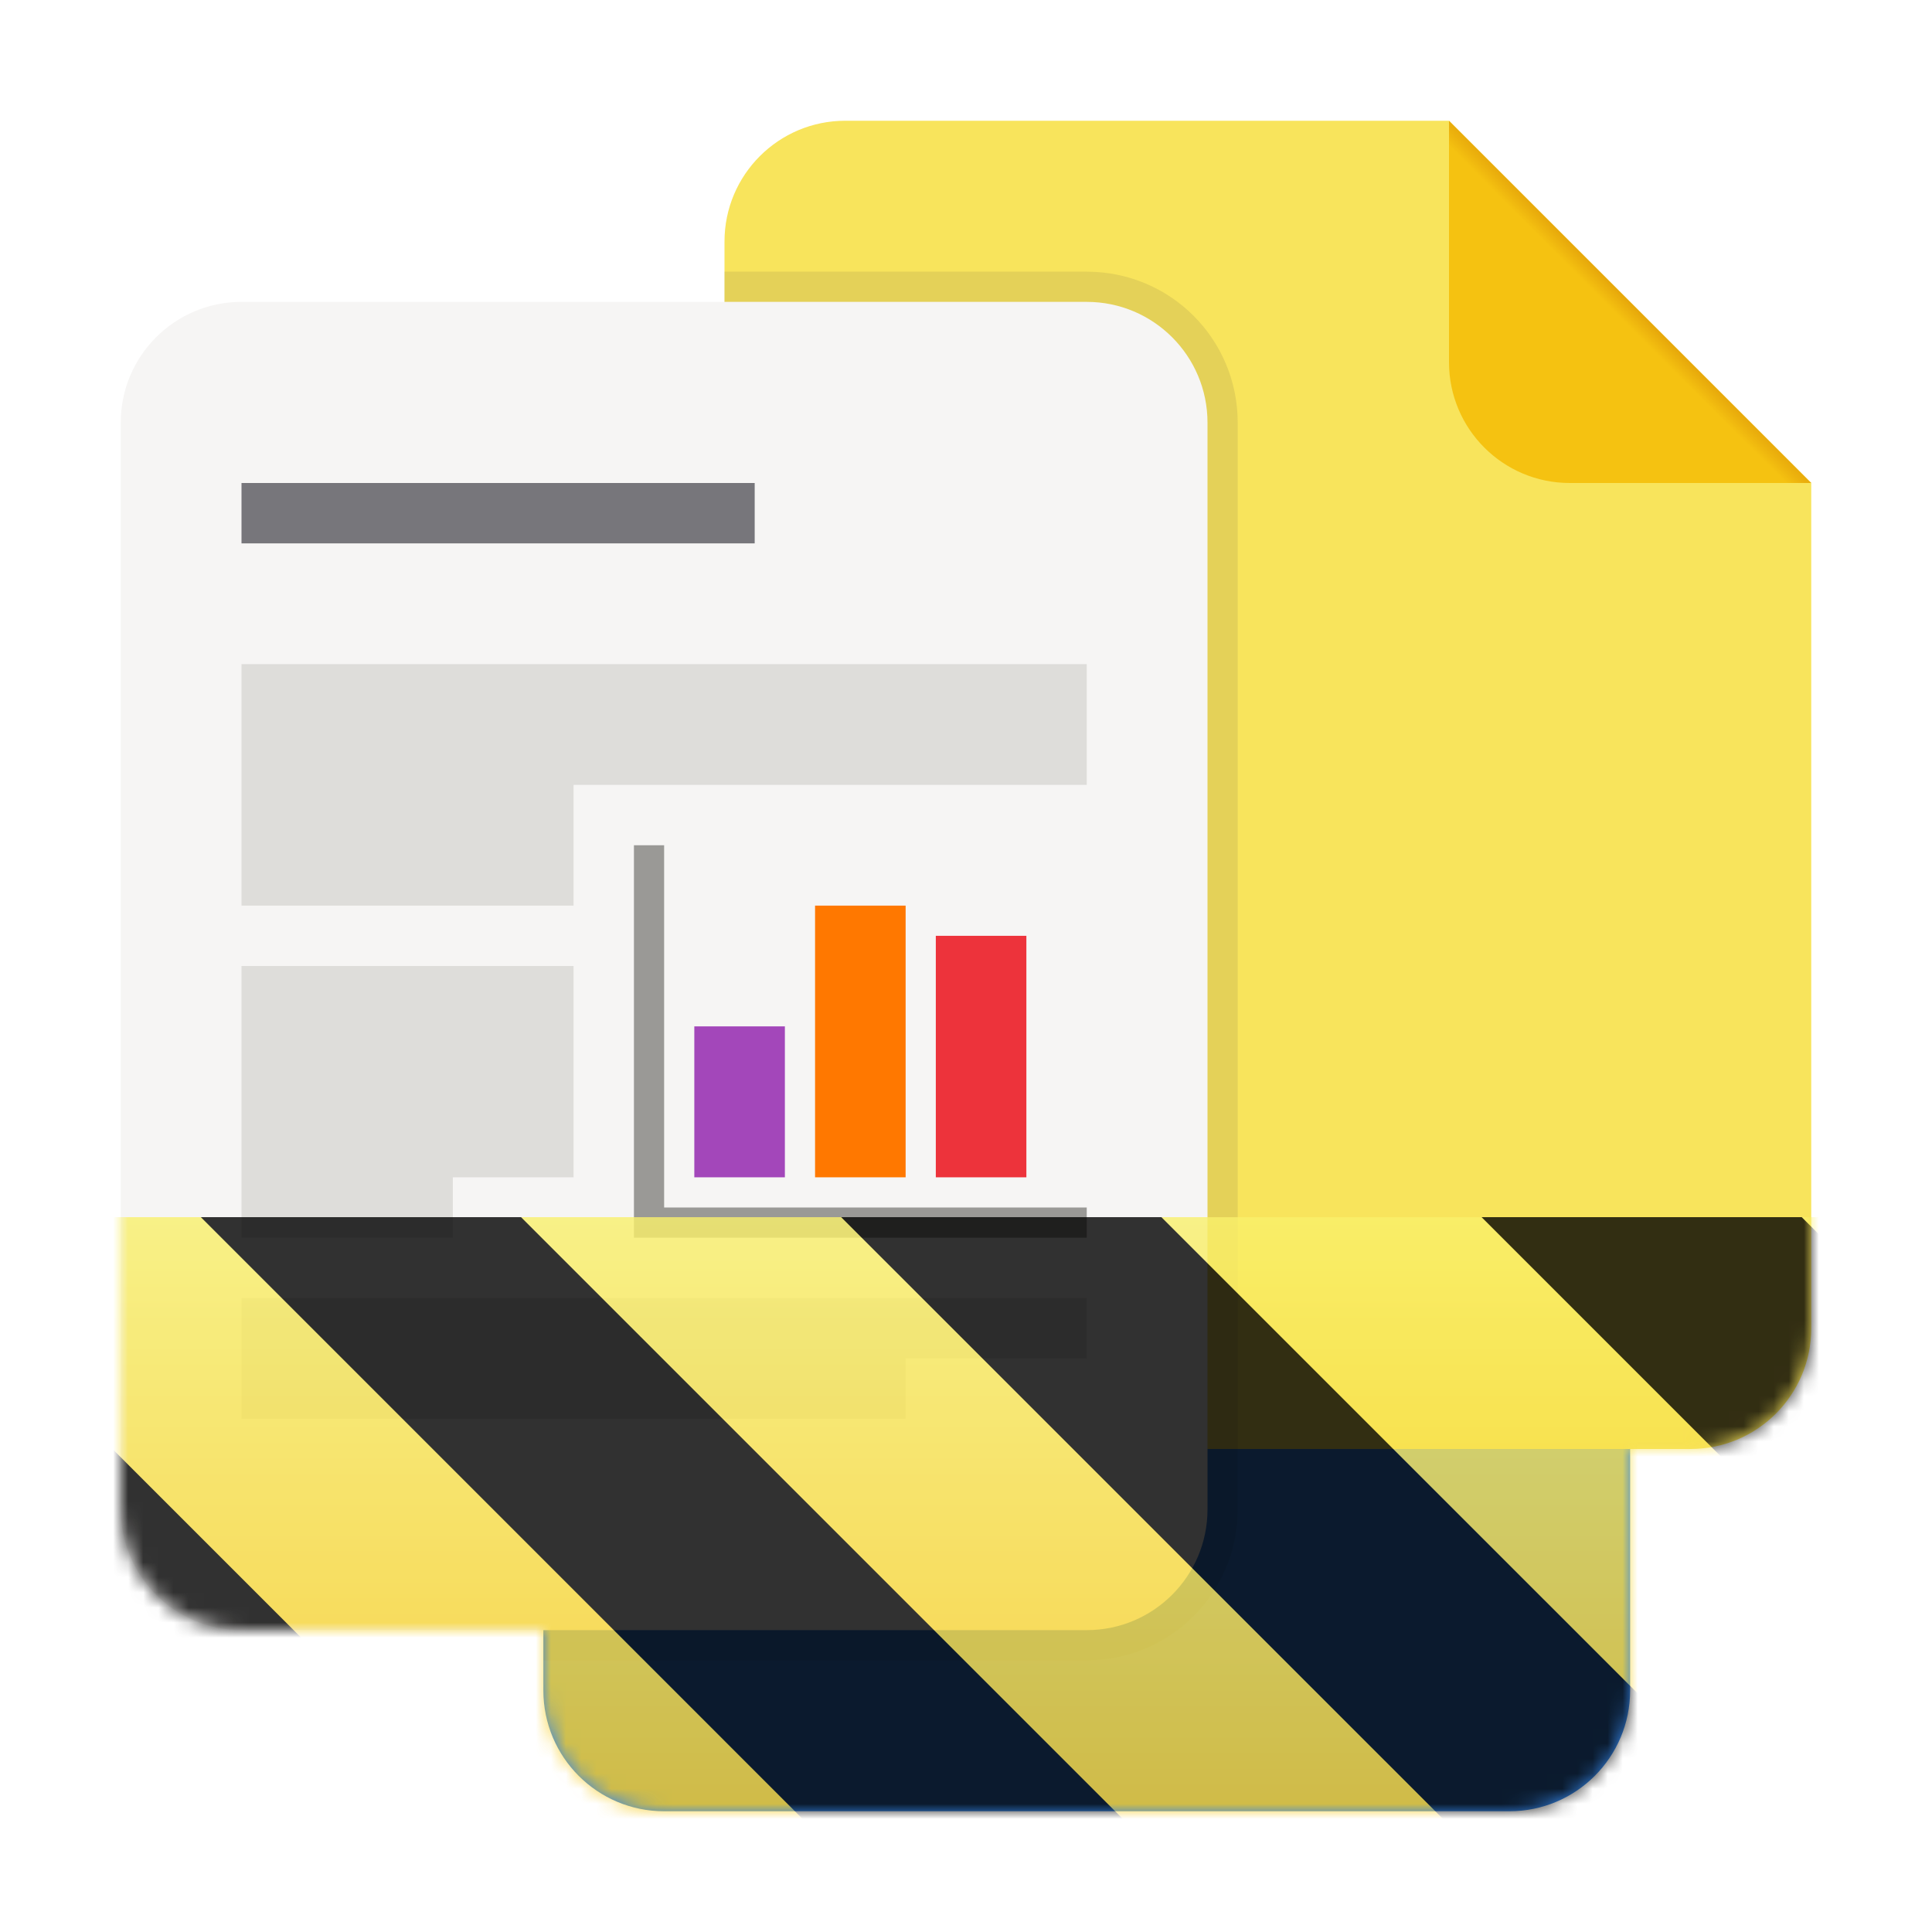 <?xml version="1.0" encoding="UTF-8"?>
<svg xmlns="http://www.w3.org/2000/svg" xmlns:xlink="http://www.w3.org/1999/xlink" width="128px" height="128px" viewBox="0 0 128 128" version="1.1">
<defs>
<clipPath id="clip1">
  <path d="M 48 8 L 120 8 L 120 96 L 48 96 Z M 48 8 "/>
</clipPath>
<clipPath id="clip2">
  <path d="M 94 6 L 124 36 L 124 128.5 L 6 128.5 L 6 6 Z M 94 6 "/>
</clipPath>
<clipPath id="clip3">
  <path d="M 96 6 L 124 6 L 124 32 L 96 32 Z M 96 6 "/>
</clipPath>
<clipPath id="clip4">
  <path d="M 94 6 L 124 36 L 122 106 L 46 106 L 46 6 Z M 94 6 "/>
</clipPath>
<radialGradient id="radial0" gradientUnits="userSpaceOnUse" cx="399.442" cy="227.133" fx="399.442" fy="227.133" r="64" gradientTransform="matrix(0.682,0.682,0.014,-0.014,-167.349,-249.066)">
<stop offset="0" style="stop-color:rgb(89.804%,64.706%,3.922%);stop-opacity:1;"/>
<stop offset="1" style="stop-color:rgb(96.078%,76.078%,6.667%);stop-opacity:1;"/>
</radialGradient>
<filter id="alpha" filterUnits="objectBoundingBox" x="0%" y="0%" width="100%" height="100%">
  <feColorMatrix type="matrix" in="SourceGraphic" values="0 0 0 0 1 0 0 0 0 1 0 0 0 0 1 0 0 0 1 0"/>
</filter>
<mask id="mask0">
  <g filter="url(#alpha)">
<rect x="0" y="0" width="128" height="128" style="fill:rgb(0%,0%,0%);fill-opacity:0.1;stroke:none;"/>
  </g>
</mask>
<clipPath id="clip5">
  <rect x="0" y="0" width="192" height="152"/>
</clipPath>
<g id="surface11173" clip-path="url(#clip5)">
<path style="fill:none;stroke-width:4;stroke-linecap:butt;stroke-linejoin:round;stroke:rgb(14.118%,12.157%,19.216%);stroke-opacity:1;stroke-miterlimit:4;" d="M 56 208 L 80 208 C 84.434 208 88 211.566 88 216 L 88 288 C 88 292.434 84.434 296 80 296 L 44 296 " transform="matrix(1,0,0,1,0,-172)"/>
</g>
<clipPath id="clip8">
  <path d="M 48 8 L 120 8 L 120 96 L 48 96 Z M 48 8 "/>
</clipPath>
<clipPath id="clip9">
  <path d="M 94 6 L 124 36 L 124 128.5 L 6 128.5 L 6 6 Z M 94 6 "/>
</clipPath>
<clipPath id="clip10">
  <path d="M 96 6 L 124 6 L 124 32 L 96 32 Z M 96 6 "/>
</clipPath>
<clipPath id="clip11">
  <path d="M 94 6 L 124 36 L 122 106 L 46 106 L 46 6 Z M 94 6 "/>
</clipPath>
<radialGradient id="radial1" gradientUnits="userSpaceOnUse" cx="399.442" cy="227.133" fx="399.442" fy="227.133" r="64" gradientTransform="matrix(0.682,0.682,0.014,-0.014,-167.349,-249.066)">
<stop offset="0" style="stop-color:rgb(89.804%,64.706%,3.922%);stop-opacity:1;"/>
<stop offset="1" style="stop-color:rgb(96.078%,76.078%,6.667%);stop-opacity:1;"/>
</radialGradient>
<mask id="mask2">
  <g filter="url(#alpha)">
<rect x="0" y="0" width="128" height="128" style="fill:rgb(0%,0%,0%);fill-opacity:0.1;stroke:none;"/>
  </g>
</mask>
<clipPath id="clip12">
  <rect x="0" y="0" width="192" height="152"/>
</clipPath>
<g id="surface11173" clip-path="url(#clip12)">
<path style="fill:none;stroke-width:4;stroke-linecap:butt;stroke-linejoin:round;stroke:rgb(14.118%,12.157%,19.216%);stroke-opacity:1;stroke-miterlimit:4;" d="M 56 208 L 80 208 C 84.434 208 88 211.566 88 216 L 88 288 C 88 292.434 84.434 296 80 296 L 44 296 " transform="matrix(1,0,0,1,0,-172)"/>
</g>
<clipPath id="clip7">
  <rect x="0" y="0" width="128" height="128"/>
</clipPath>
<g id="surface11183" clip-path="url(#clip7)">
<path style=" stroke:none;fill-rule:nonzero;fill:rgb(20.784%,51.765%,89.412%);fill-opacity:1;" d="M 44 48 L 100 48 C 104.418 48 108 51.582 108 56 L 108 112 C 108 116.418 104.418 120 100 120 L 44 120 C 39.582 120 36 116.418 36 112 L 36 56 C 36 51.582 39.582 48 44 48 Z M 44 48 "/>
<g clip-path="url(#clip8)" clip-rule="nonzero">
<g clip-path="url(#clip9)" clip-rule="nonzero">
<path style=" stroke:none;fill-rule:nonzero;fill:rgb(97.255%,89.412%,36.078%);fill-opacity:1;" d="M 56 8 L 112 8 C 116.418 8 120 11.582 120 16 L 120 88 C 120 92.418 116.418 96 112 96 L 56 96 C 51.582 96 48 92.418 48 88 L 48 16 C 48 11.582 51.582 8 56 8 Z M 56 8 "/>
</g>
</g>
<g clip-path="url(#clip10)" clip-rule="nonzero">
<g clip-path="url(#clip11)" clip-rule="nonzero">
<path style=" stroke:none;fill-rule:nonzero;fill:url(#radial1);" d="M 104 32 L 120 32 C 124.418 32 128 28.418 128 24 L 128 8 C 128 3.582 124.418 0 120 0 L 104 0 C 99.582 0 96 3.582 96 8 L 96 24 C 96 28.418 99.582 32 104 32 Z M 104 32 "/>
</g>
</g>
<use xlink:href="#surface11173" transform="matrix(1,0,0,1,-8,-16)" mask="url(#mask2)"/>
<path style=" stroke:none;fill-rule:nonzero;fill:rgb(96.471%,96.078%,95.686%);fill-opacity:1;" d="M 16 20 L 72 20 C 76.418 20 80 23.582 80 28 L 80 100 C 80 104.418 76.418 108 72 108 L 16 108 C 11.582 108 8 104.418 8 100 L 8 28 C 8 23.582 11.582 20 16 20 Z M 16 20 "/>
<path style=" stroke:none;fill-rule:nonzero;fill:rgb(46.667%,46.275%,48.235%);fill-opacity:1;" d="M 16 36 L 16 32 L 50 32 L 50 36 Z M 16 36 "/>
<path style=" stroke:none;fill-rule:nonzero;fill:rgb(87.059%,86.667%,85.49%);fill-opacity:1;" d="M 38 52 L 38 60 L 16 60 L 16 44 L 72 44 L 72 52 Z M 38 52 "/>
<path style=" stroke:none;fill-rule:nonzero;fill:rgb(60.392%,60%,58.824%);fill-opacity:1;" d="M 42 56 L 42 82 L 72 82 L 72 80 L 44 80 L 44 56 Z M 42 56 "/>
<path style=" stroke:none;fill-rule:nonzero;fill:rgb(63.922%,27.843%,72.941%);fill-opacity:1;" d="M 46 68 L 52 68 L 52 78 L 46 78 Z M 46 68 "/>
<path style=" stroke:none;fill-rule:nonzero;fill:rgb(100%,47.059%,0%);fill-opacity:1;" d="M 54 60 L 60 60 L 60 78 L 54 78 Z M 54 60 "/>
<path style=" stroke:none;fill-rule:nonzero;fill:rgb(92.941%,20%,23.137%);fill-opacity:1;" d="M 62 62 L 68 62 L 68 78 L 62 78 Z M 62 62 "/>
<path style=" stroke:none;fill-rule:nonzero;fill:rgb(87.059%,86.667%,85.49%);fill-opacity:1;" d="M 30 78 L 30 82 L 16 82 L 16 64 L 38 64 L 38 78 Z M 30 78 "/>
<path style=" stroke:none;fill-rule:nonzero;fill:rgb(87.059%,86.667%,85.49%);fill-opacity:1;" d="M 60 90 L 60 94 L 16 94 L 16 86 L 72 86 L 72 90 Z M 60 90 "/>
</g>
<clipPath id="clip6">
  <rect x="0" y="0" width="128" height="128"/>
</clipPath>
<g id="surface11186" clip-path="url(#clip6)" filter="url(#alpha)">
<use xlink:href="#surface11183"/>
</g>
<mask id="mask1">
<use xlink:href="#surface11186"/>
</mask>
<mask id="mask3">
  <g filter="url(#alpha)">
<rect x="0" y="0" width="128" height="128" style="fill:rgb(0%,0%,0%);fill-opacity:0.8;stroke:none;"/>
  </g>
</mask>
<linearGradient id="linear0" gradientUnits="userSpaceOnUse" x1="300" y1="235" x2="428" y2="235" gradientTransform="matrix(0,0.37,-0.985,0,295.385,-30.36)">
<stop offset="0" style="stop-color:rgb(97.647%,94.118%,41.961%);stop-opacity:1;"/>
<stop offset="1" style="stop-color:rgb(96.078%,76.078%,6.667%);stop-opacity:1;"/>
</linearGradient>
<clipPath id="clip14">
  <rect x="0" y="0" width="128" height="128"/>
</clipPath>
<g id="surface11180" clip-path="url(#clip14)">
<path style=" stroke:none;fill-rule:nonzero;fill:url(#linear0);" d="M 128 80.641 L 128 128 L 0 128 L 0 80.641 Z M 128 80.641 "/>
<path style=" stroke:none;fill-rule:nonzero;fill:rgb(0%,0%,0%);fill-opacity:1;" d="M 13.309 80.641 L 60.664 128 L 81.879 128 L 34.52 80.641 Z M 55.73 80.641 L 103.094 128 L 124.309 128 L 76.945 80.641 Z M 98.16 80.641 L 128 110.48 L 128 89.27 L 119.371 80.641 Z M 0 88.547 L 0 109.762 L 18.238 128 L 39.453 128 Z M 0 88.547 "/>
</g>
<clipPath id="clip13">
  <rect x="0" y="0" width="128" height="128"/>
</clipPath>
<g id="surface11185" clip-path="url(#clip13)">
<use xlink:href="#surface11180" mask="url(#mask3)"/>
</g>
</defs>
<g id="surface11149">
<path style=" stroke:none;fill-rule:nonzero;fill:rgb(20.784%,51.765%,89.412%);fill-opacity:1;" d="M 44 48 L 100 48 C 104.418 48 108 51.582 108 56 L 108 112 C 108 116.418 104.418 120 100 120 L 44 120 C 39.582 120 36 116.418 36 112 L 36 56 C 36 51.582 39.582 48 44 48 Z M 44 48 "/>
<g clip-path="url(#clip1)" clip-rule="nonzero">
<g clip-path="url(#clip2)" clip-rule="nonzero">
<path style=" stroke:none;fill-rule:nonzero;fill:rgb(97.255%,89.412%,36.078%);fill-opacity:1;" d="M 56 8 L 112 8 C 116.418 8 120 11.582 120 16 L 120 88 C 120 92.418 116.418 96 112 96 L 56 96 C 51.582 96 48 92.418 48 88 L 48 16 C 48 11.582 51.582 8 56 8 Z M 56 8 "/>
</g>
</g>
<g clip-path="url(#clip3)" clip-rule="nonzero">
<g clip-path="url(#clip4)" clip-rule="nonzero">
<path style=" stroke:none;fill-rule:nonzero;fill:url(#radial0);" d="M 104 32 L 120 32 C 124.418 32 128 28.418 128 24 L 128 8 C 128 3.582 124.418 0 120 0 L 104 0 C 99.582 0 96 3.582 96 8 L 96 24 C 96 28.418 99.582 32 104 32 Z M 104 32 "/>
</g>
</g>
<use xlink:href="#surface11173" transform="matrix(1,0,0,1,-8,-16)" mask="url(#mask0)"/>
<path style=" stroke:none;fill-rule:nonzero;fill:rgb(96.471%,96.078%,95.686%);fill-opacity:1;" d="M 16 20 L 72 20 C 76.418 20 80 23.582 80 28 L 80 100 C 80 104.418 76.418 108 72 108 L 16 108 C 11.582 108 8 104.418 8 100 L 8 28 C 8 23.582 11.582 20 16 20 Z M 16 20 "/>
<path style=" stroke:none;fill-rule:nonzero;fill:rgb(46.667%,46.275%,48.235%);fill-opacity:1;" d="M 16 36 L 16 32 L 50 32 L 50 36 Z M 16 36 "/>
<path style=" stroke:none;fill-rule:nonzero;fill:rgb(87.059%,86.667%,85.49%);fill-opacity:1;" d="M 38 52 L 38 60 L 16 60 L 16 44 L 72 44 L 72 52 Z M 38 52 "/>
<path style=" stroke:none;fill-rule:nonzero;fill:rgb(60.392%,60%,58.824%);fill-opacity:1;" d="M 42 56 L 42 82 L 72 82 L 72 80 L 44 80 L 44 56 Z M 42 56 "/>
<path style=" stroke:none;fill-rule:nonzero;fill:rgb(63.922%,27.843%,72.941%);fill-opacity:1;" d="M 46 68 L 52 68 L 52 78 L 46 78 Z M 46 68 "/>
<path style=" stroke:none;fill-rule:nonzero;fill:rgb(100%,47.059%,0%);fill-opacity:1;" d="M 54 60 L 60 60 L 60 78 L 54 78 Z M 54 60 "/>
<path style=" stroke:none;fill-rule:nonzero;fill:rgb(92.941%,20%,23.137%);fill-opacity:1;" d="M 62 62 L 68 62 L 68 78 L 62 78 Z M 62 62 "/>
<path style=" stroke:none;fill-rule:nonzero;fill:rgb(87.059%,86.667%,85.49%);fill-opacity:1;" d="M 30 78 L 30 82 L 16 82 L 16 64 L 38 64 L 38 78 Z M 30 78 "/>
<path style=" stroke:none;fill-rule:nonzero;fill:rgb(87.059%,86.667%,85.49%);fill-opacity:1;" d="M 60 90 L 60 94 L 16 94 L 16 86 L 72 86 L 72 90 Z M 60 90 "/>
<use xlink:href="#surface11185" mask="url(#mask1)"/>
</g>
</svg>
